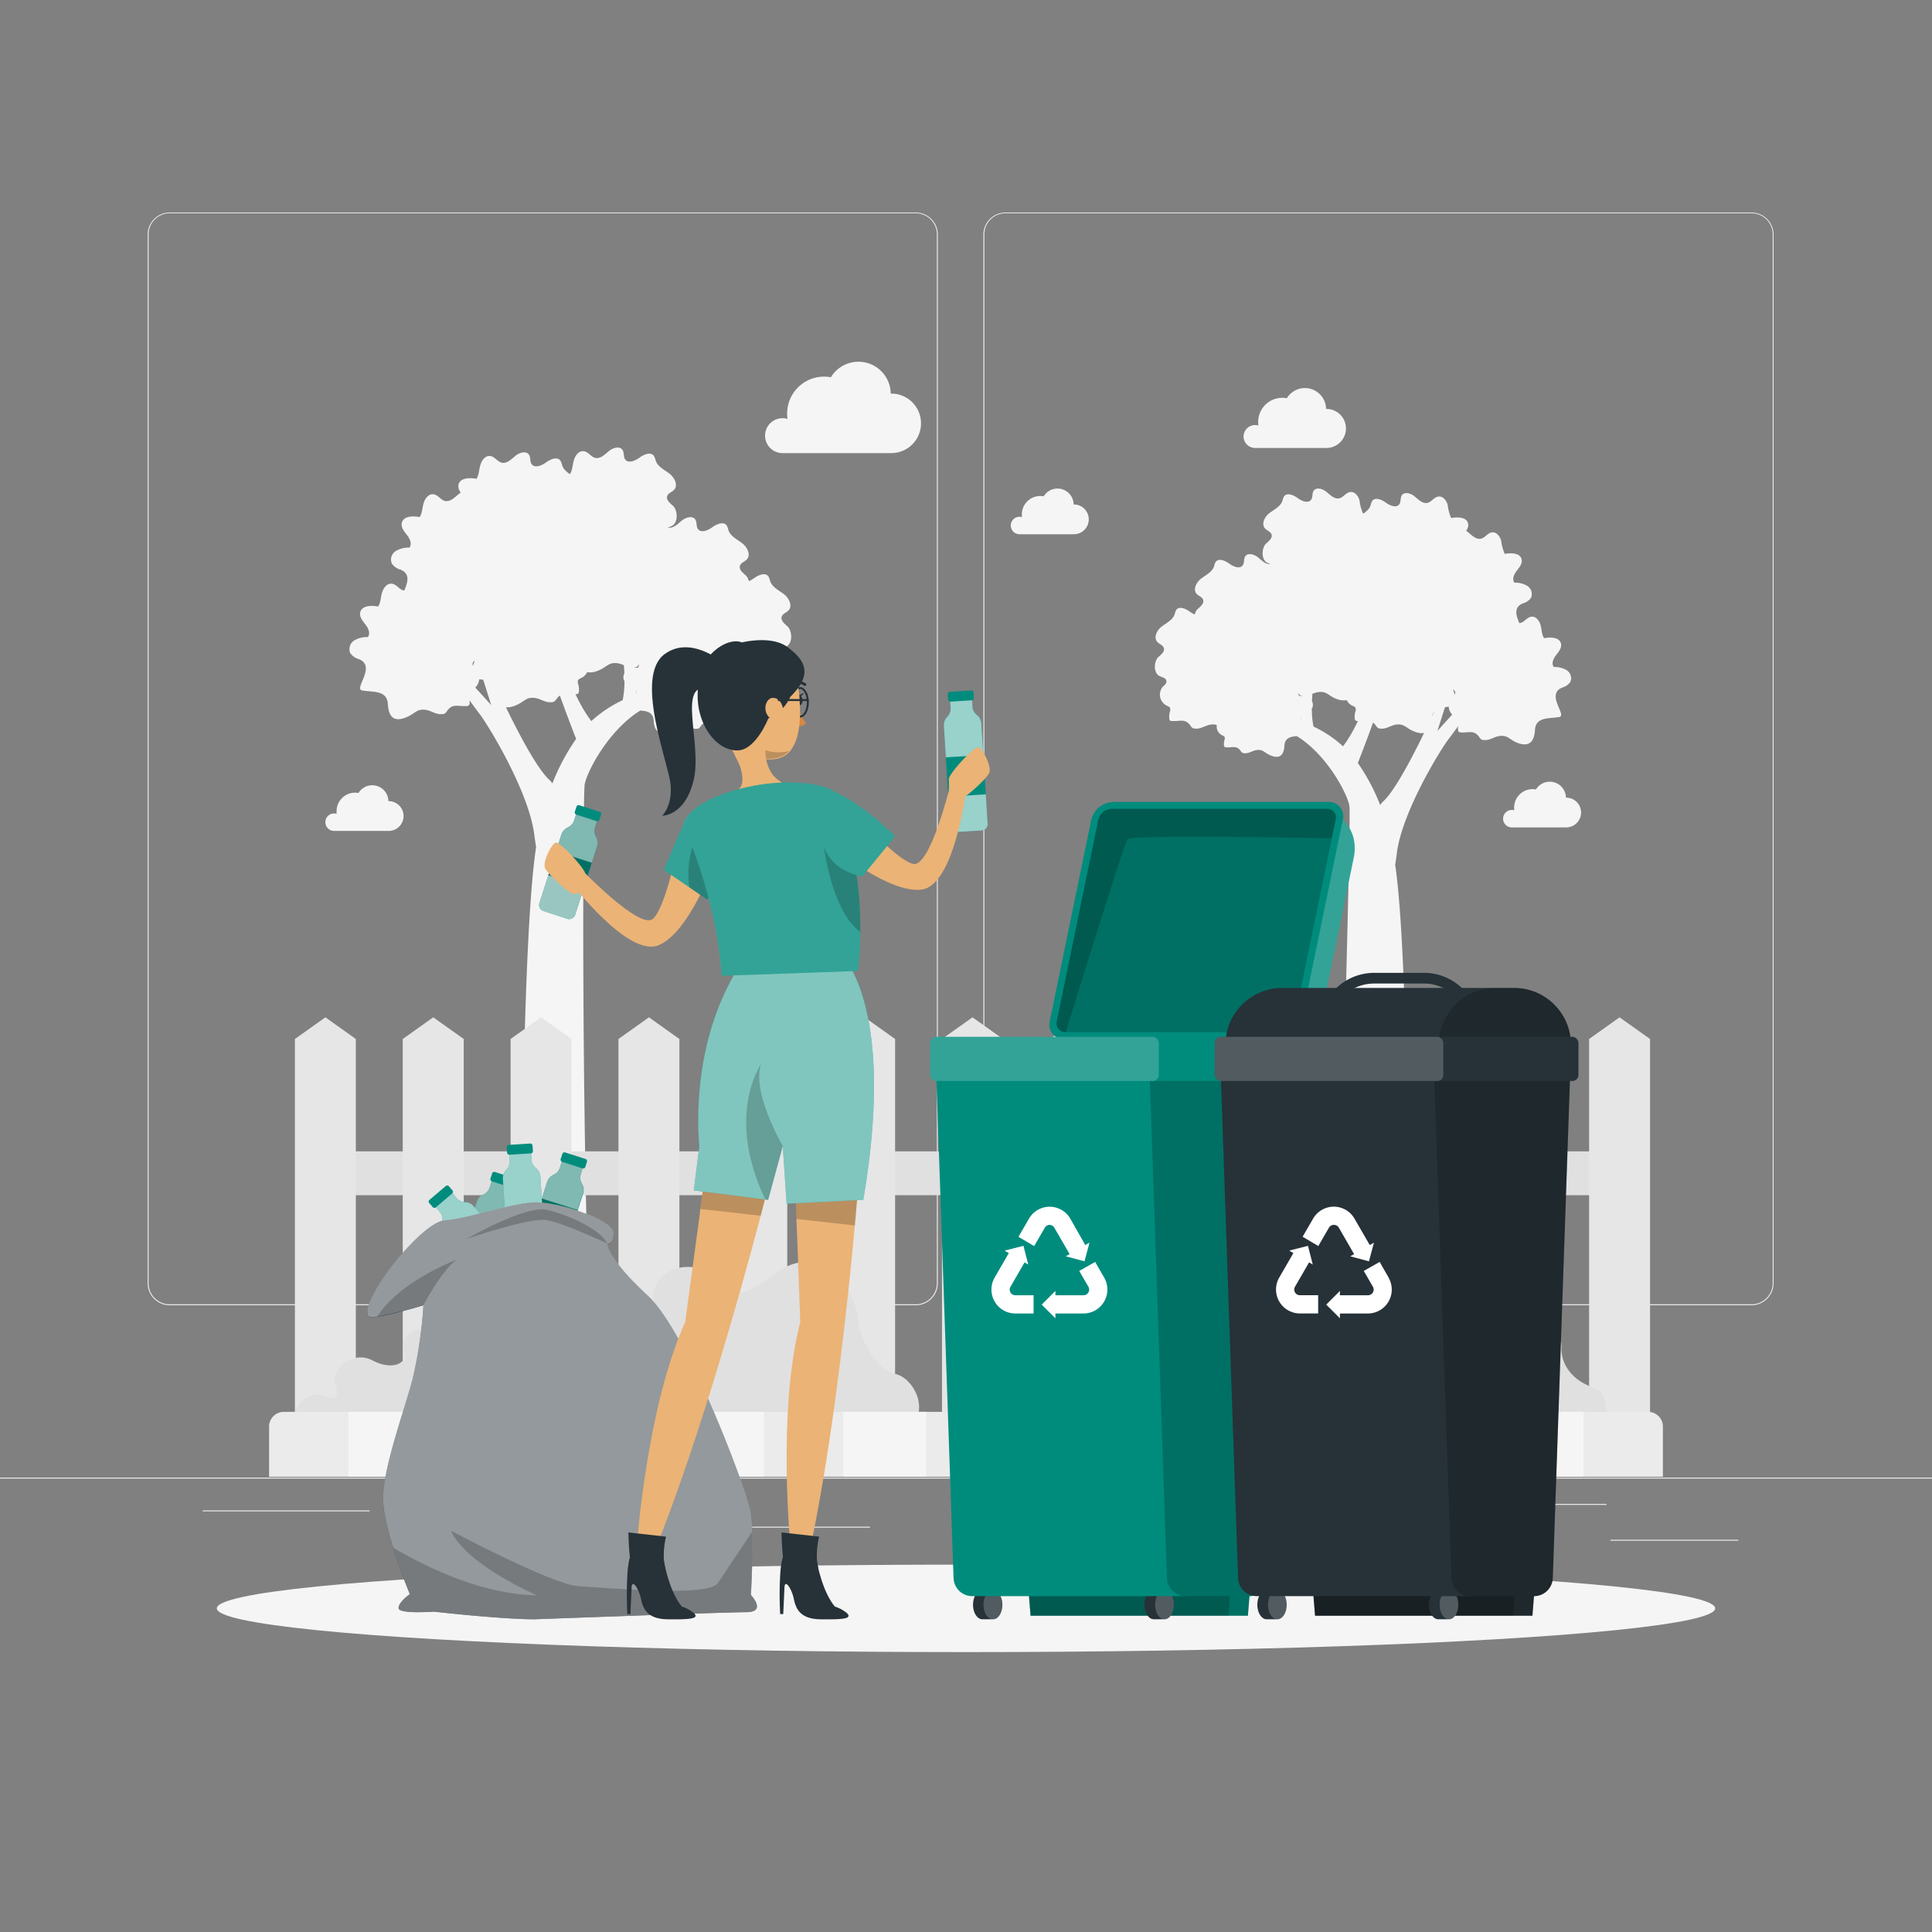 <svg xmlns="http://www.w3.org/2000/svg" viewBox="0 0 500 500"><rect x="0" y="0" width="500" height="500" fill="#808080" stroke="none"/><g id="freepik--background-complete--inject-1"><rect y="382.4" width="500" height="0.25" style="fill:#ebebeb"></rect><rect x="416.78" y="398.49" width="33.12" height="0.25" style="fill:#ebebeb"></rect><rect x="322.53" y="401.21" width="8.69" height="0.25" style="fill:#ebebeb"></rect><rect x="396.59" y="389.21" width="19.19" height="0.25" style="fill:#ebebeb"></rect><rect x="52.46" y="390.89" width="43.19" height="0.25" style="fill:#ebebeb"></rect><rect x="104.56" y="390.89" width="6.33" height="0.25" style="fill:#ebebeb"></rect><rect x="131.47" y="395.11" width="93.68" height="0.25" style="fill:#ebebeb"></rect><path d="M237,337.8H43.91a5.71,5.71,0,0,1-5.7-5.71V60.66A5.71,5.71,0,0,1,43.91,55H237a5.71,5.71,0,0,1,5.71,5.71V332.09A5.71,5.71,0,0,1,237,337.8ZM43.91,55.2a5.46,5.46,0,0,0-5.45,5.46V332.09a5.46,5.46,0,0,0,5.45,5.46H237a5.47,5.47,0,0,0,5.46-5.46V60.66A5.47,5.47,0,0,0,237,55.2Z" style="fill:#ebebeb"></path><path d="M453.31,337.8H260.21a5.72,5.72,0,0,1-5.71-5.71V60.66A5.72,5.72,0,0,1,260.21,55h193.1A5.71,5.71,0,0,1,459,60.66V332.09A5.71,5.71,0,0,1,453.31,337.8ZM260.21,55.2a5.47,5.47,0,0,0-5.46,5.46V332.09a5.47,5.47,0,0,0,5.46,5.46h193.1a5.47,5.47,0,0,0,5.46-5.46V60.66a5.47,5.47,0,0,0-5.46-5.46Z" style="fill:#ebebeb"></path><path d="M198,112.74a4.51,4.51,0,0,1,4.51-4.51,4.31,4.31,0,0,1,1.3.19,9.19,9.19,0,0,1-.1-1.39,9.56,9.56,0,0,1,9.56-9.56,9.37,9.37,0,0,1,1.76.17,8.35,8.35,0,0,1,15.49,4.22h.14a7.7,7.7,0,0,1,0,15.4H202.34A4.51,4.51,0,0,1,198,112.74Z" style="fill:#f5f5f5"></path><path d="M261.59,136a2.26,2.26,0,0,1,2.26-2.26,2,2,0,0,1,.65.1,5.36,5.36,0,0,1-.05-.7,4.78,4.78,0,0,1,4.78-4.78,4.31,4.31,0,0,1,.88.09,4.17,4.17,0,0,1,7.74,2.11h.07a3.85,3.85,0,0,1,0,7.7H263.79A2.26,2.26,0,0,1,261.59,136Z" style="fill:#f5f5f5"></path><path d="M389,211.87a2.27,2.27,0,0,1,2.9-2.17,5.09,5.09,0,0,1-.05-.69,4.78,4.78,0,0,1,4.78-4.78,5.05,5.05,0,0,1,.88.08,4.18,4.18,0,0,1,7.75,2.12h.07a3.85,3.85,0,0,1,0,7.7H391.22A2.25,2.25,0,0,1,389,211.87Z" style="fill:#f5f5f5"></path><path d="M84.21,212.78a2.24,2.24,0,0,1,2.9-2.16,5.36,5.36,0,0,1,0-.7,4.78,4.78,0,0,1,4.78-4.78,4.24,4.24,0,0,1,.88.09,4.18,4.18,0,0,1,7.75,2.11h.07a3.85,3.85,0,0,1,0,7.7H86.4A2.25,2.25,0,0,1,84.21,212.78Z" style="fill:#f5f5f5"></path><path d="M321.83,113a3,3,0,0,1,3-3,3,3,0,0,1,.85.13,5.49,5.49,0,0,1-.07-.91,6.25,6.25,0,0,1,7.42-6.16,5.48,5.48,0,0,1,10.16,2.77h.09a5.05,5.05,0,1,1,0,10.1H324.7A3,3,0,0,1,321.83,113Z" style="fill:#f5f5f5"></path><path d="M100.65,184a8.92,8.92,0,0,1-.27-1.76c-.21-3.64-3.69-3.06-6.64-3.55-2.31-.39,3.8-6.22-.86-8.11A4,4,0,0,1,90.64,169a2.65,2.65,0,0,1,1-3.23,6.34,6.34,0,0,1,3.54-.89c.76-.92.14-2.31-.6-3.25s-1.63-2-1.35-3.18c.42-1.75,2.87-1.82,4.64-1.48.66-1.06.65-2.38,1-3.59s1.28-2.47,2.52-2.32,1.88,1.46,3,1.73c1.33.31,2.48-.86,3.52-1.74s2.86-1.43,3.58-.27c.43.69.17,1.66.62,2.34.77,1.19,2.6.45,3.74-.39s3-1.6,3.76-.43a4.85,4.85,0,0,1,.44,1.21c.54,1.56,2.22,2.33,3.53,3.33s2.34,3,1.23,4.2c-.54.6-1.5.84-1.78,1.61-.33.95.64,1.81,1.42,2.47,1.28,1.09,1.51,4.36-.19,5.26-.71.38-1.76.49-1.93,1.28s.56,1.25,1,1.79a3.39,3.39,0,0,1-1,5c-.41.19-.91.35-1.07.78a1.64,1.64,0,0,0,.1.95,5.08,5.08,0,0,1,.17,1.82.82.82,0,0,1-.23.57.84.84,0,0,1-.54.16c-2.45.11-3.64-.76-5.14,1.37a1.68,1.68,0,0,1-.51.55,1.55,1.55,0,0,1-.68.17c-1.68.14-2.79-.92-4.33-1.12-2.14-.27-2.59.84-4.48,1.72C102.64,186.83,101.2,186,100.65,184Z" style="fill:#f5f5f5"></path><path d="M128.93,180.89a8.73,8.73,0,0,1-.26-1.75c-.22-3.64-3.69-3.07-6.65-3.56-2.31-.39,3.81-6.22-.85-8.1a4.1,4.1,0,0,1-2.24-1.57,2.64,2.64,0,0,1,1-3.23,6.24,6.24,0,0,1,3.53-.88c.76-.93.15-2.31-.59-3.26s-1.63-2-1.35-3.18c.42-1.75,2.87-1.81,4.64-1.47.66-1.06.64-2.39,1-3.6s1.28-2.47,2.52-2.32,1.87,1.46,3,1.73c1.32.32,2.47-.86,3.51-1.74s2.87-1.43,3.58-.27c.43.69.18,1.66.62,2.35.78,1.18,2.61.45,3.75-.39s3-1.61,3.75-.44a5.09,5.09,0,0,1,.45,1.22c.53,1.55,2.21,2.33,3.52,3.32s2.35,3,1.24,4.2c-.54.6-1.51.84-1.78,1.61-.34.95.64,1.81,1.41,2.47,1.29,1.09,1.52,4.37-.18,5.26-.71.38-1.76.49-1.93,1.28s.55,1.25,1,1.8a3.38,3.38,0,0,1-1,5c-.4.2-.91.36-1.06.78a1.57,1.57,0,0,0,.1.95,4.92,4.92,0,0,1,.16,1.83.85.85,0,0,1-.22.57.9.9,0,0,1-.54.15c-2.45.11-3.64-.76-5.14,1.38a1.75,1.75,0,0,1-.51.54,1.55,1.55,0,0,1-.68.17c-1.69.14-2.79-.92-4.33-1.11-2.14-.27-2.6.83-4.48,1.72C130.93,183.77,129.49,182.91,128.93,180.89Z" style="fill:#f5f5f5"></path><path d="M131.66,162.88a8.26,8.26,0,0,1-.26-1.76c-.22-3.64-3.69-3.06-6.65-3.56-2.31-.38,3.8-6.21-.85-8.1a4.07,4.07,0,0,1-2.25-1.56,2.65,2.65,0,0,1,1-3.23,6.31,6.31,0,0,1,3.53-.89c.76-.92.14-2.31-.59-3.25s-1.64-2-1.36-3.18c.42-1.76,2.87-1.82,4.65-1.48.65-1.06.64-2.39,1-3.59s1.27-2.47,2.51-2.32,1.88,1.46,3,1.73c1.33.31,2.48-.86,3.52-1.74s2.86-1.43,3.58-.27c.43.69.17,1.66.62,2.34.77,1.19,2.61.45,3.75-.39s2.95-1.6,3.75-.43a4.48,4.48,0,0,1,.44,1.21c.54,1.56,2.22,2.33,3.53,3.33s2.35,3,1.24,4.2c-.55.6-1.51.84-1.78,1.6-.34,1,.64,1.82,1.41,2.47,1.29,1.1,1.52,4.37-.18,5.27-.72.37-1.76.49-1.94,1.28s.56,1.25,1,1.79a3.38,3.38,0,0,1-1,5c-.41.19-.91.35-1.06.78a1.57,1.57,0,0,0,.1,1,5.08,5.08,0,0,1,.16,1.82.81.81,0,0,1-.22.57.86.86,0,0,1-.54.16c-2.46.1-3.64-.76-5.14,1.37a1.92,1.92,0,0,1-.51.55,1.62,1.62,0,0,1-.68.16c-1.69.14-2.79-.91-4.34-1.11-2.14-.27-2.59.83-4.48,1.72C133.66,165.76,132.22,164.9,131.66,162.88Z" style="fill:#f5f5f5"></path><path d="M150.29,171.85a9,9,0,0,1-.26-1.76c-.22-3.64-3.69-3.06-6.65-3.55-2.31-.39,3.81-6.22-.85-8.1a4.1,4.1,0,0,1-2.24-1.57,2.63,2.63,0,0,1,1-3.23,6.25,6.25,0,0,1,3.54-.88c.75-.93.14-2.32-.6-3.26s-1.63-2-1.35-3.18c.42-1.75,2.87-1.82,4.64-1.48.66-1.06.64-2.38,1-3.59s1.28-2.47,2.52-2.32,1.87,1.46,3,1.73c1.32.31,2.47-.86,3.52-1.74s2.86-1.43,3.57-.27c.43.69.18,1.66.62,2.34.78,1.19,2.61.45,3.75-.39s2.95-1.6,3.75-.43a5.09,5.09,0,0,1,.45,1.22c.53,1.55,2.21,2.33,3.52,3.32s2.35,3,1.24,4.2c-.54.6-1.51.84-1.78,1.61-.34.95.64,1.81,1.41,2.47,1.29,1.09,1.52,4.37-.18,5.26-.71.38-1.76.49-1.93,1.28s.55,1.25,1,1.8a3.38,3.38,0,0,1-1,5c-.4.19-.91.35-1.06.78a1.57,1.57,0,0,0,.1,1,4.86,4.86,0,0,1,.16,1.82.85.85,0,0,1-.22.58.9.9,0,0,1-.54.15c-2.45.11-3.64-.76-5.14,1.38a1.75,1.75,0,0,1-.51.54,1.55,1.55,0,0,1-.68.17c-1.69.14-2.79-.92-4.33-1.11-2.14-.28-2.6.83-4.48,1.71C152.29,174.73,150.85,173.87,150.29,171.85Z" style="fill:#f5f5f5"></path><path d="M169.13,167.7a8.7,8.7,0,0,1-.27-1.75c-.21-3.64-3.69-3.06-6.64-3.56-2.31-.38,3.8-6.22-.85-8.1a4.07,4.07,0,0,1-2.25-1.56,2.65,2.65,0,0,1,1-3.23,6.26,6.26,0,0,1,3.54-.89c.76-.92.14-2.31-.6-3.25s-1.63-2-1.35-3.18c.42-1.76,2.87-1.82,4.64-1.48.66-1.06.65-2.39,1-3.59s1.28-2.47,2.52-2.32,1.88,1.46,3,1.73c1.33.31,2.48-.87,3.52-1.75s2.86-1.43,3.58-.27c.43.7.17,1.67.62,2.35.77,1.19,2.6.45,3.74-.39s3-1.6,3.76-.44a5.07,5.07,0,0,1,.44,1.22c.54,1.56,2.22,2.33,3.53,3.33s2.34,3,1.23,4.19c-.54.6-1.5.85-1.77,1.61-.34,1,.63,1.82,1.41,2.47,1.28,1.1,1.52,4.37-.19,5.27-.71.37-1.76.49-1.93,1.28s.56,1.25,1,1.79a3.38,3.38,0,0,1-1,5c-.41.2-.91.36-1.06.79a1.65,1.65,0,0,0,.09.95,5.08,5.08,0,0,1,.17,1.82.82.82,0,0,1-.23.57.75.75,0,0,1-.53.15c-2.46.11-3.65-.76-5.14,1.38a1.68,1.68,0,0,1-.52.54,1.55,1.55,0,0,1-.67.17c-1.69.14-2.8-.91-4.34-1.11-2.14-.27-2.59.83-4.48,1.72C171.12,170.58,169.68,169.73,169.13,167.7Z" style="fill:#f5f5f5"></path><path d="M169.37,187.85a7.71,7.71,0,0,1-.21-1.38c-.17-2.87-2.9-2.41-5.23-2.8-1.82-.31,3-4.9-.67-6.38a3.29,3.29,0,0,1-1.77-1.23,2.1,2.1,0,0,1,.8-2.55,4.85,4.85,0,0,1,2.78-.69c.6-.73.12-1.83-.46-2.57s-1.29-1.58-1.07-2.5c.33-1.38,2.26-1.43,3.66-1.16a10.27,10.27,0,0,0,.75-2.83c.25-.95,1-1.95,2-1.83s1.48,1.15,2.38,1.36c1.05.25,1.95-.68,2.77-1.37s2.26-1.13,2.82-.21c.34.54.14,1.31.49,1.85.61.93,2.05.35,3-.31s2.32-1.26,2.95-.35a3.69,3.69,0,0,1,.35,1c.43,1.23,1.75,1.84,2.78,2.62s1.85,2.35,1,3.31c-.43.47-1.18.66-1.4,1.26-.26.76.51,1.43,1.11,1.95,1,.86,1.2,3.44-.14,4.14-.56.3-1.39.39-1.52,1s.44,1,.81,1.41a2.67,2.67,0,0,1-.81,4c-.33.15-.72.28-.84.61a1.22,1.22,0,0,0,.08.75,4.13,4.13,0,0,1,.13,1.44.67.67,0,0,1-.18.45.74.74,0,0,1-.42.12c-1.94.08-2.87-.6-4.05,1.08a1.37,1.37,0,0,1-.4.43,1.23,1.23,0,0,1-.54.13c-1.33.11-2.2-.72-3.41-.87-1.69-.22-2,.65-3.53,1.35C170.94,190.12,169.81,189.44,169.37,187.85Z" style="fill:#f5f5f5"></path><path d="M179.93,180.89a8,8,0,0,1-.27-1.75c-.22-3.64-3.69-3.07-6.65-3.56-2.3-.39,3.81-6.22-.85-8.1a4.1,4.1,0,0,1-2.24-1.57,2.64,2.64,0,0,1,1-3.23,6.25,6.25,0,0,1,3.54-.88c.76-.93.14-2.31-.6-3.26s-1.63-2-1.35-3.18c.42-1.75,2.87-1.81,4.64-1.47.66-1.06.65-2.39,1-3.6s1.28-2.47,2.52-2.32,1.87,1.46,3,1.73c1.33.32,2.47-.86,3.52-1.74s2.86-1.43,3.58-.27c.43.69.17,1.66.61,2.35.78,1.18,2.61.45,3.75-.39s2.95-1.61,3.76-.44a5.54,5.54,0,0,1,.44,1.22c.54,1.55,2.22,2.33,3.52,3.32s2.35,3,1.24,4.2c-.54.6-1.5.84-1.78,1.61-.34.95.64,1.81,1.41,2.47,1.29,1.09,1.52,4.37-.18,5.26-.71.38-1.76.49-1.93,1.28s.55,1.25,1,1.8a3.38,3.38,0,0,1-1,5c-.4.2-.91.36-1.06.78a1.64,1.64,0,0,0,.1.95,4.92,4.92,0,0,1,.16,1.83.85.85,0,0,1-.22.57.9.9,0,0,1-.54.15c-2.45.11-3.64-.76-5.14,1.38a1.75,1.75,0,0,1-.51.54,1.55,1.55,0,0,1-.68.17c-1.68.14-2.79-.92-4.33-1.11-2.14-.27-2.6.83-4.48,1.72C181.92,183.77,180.48,182.91,179.93,180.89Z" style="fill:#f5f5f5"></path><path d="M150.29,149.69a9,9,0,0,1-.26-1.76c-.22-3.63-3.69-3.06-6.65-3.55-2.31-.39,3.81-6.22-.85-8.1a4.1,4.1,0,0,1-2.24-1.57,2.64,2.64,0,0,1,1-3.23,6.25,6.25,0,0,1,3.54-.88c.75-.93.14-2.32-.6-3.26s-1.63-2-1.35-3.18c.42-1.75,2.87-1.82,4.64-1.47.66-1.06.64-2.39,1-3.6s1.28-2.47,2.52-2.32,1.87,1.46,3,1.73c1.32.31,2.47-.86,3.52-1.74s2.86-1.43,3.57-.27c.43.69.18,1.66.62,2.35.78,1.18,2.61.45,3.75-.4s2.95-1.6,3.75-.43a5.09,5.09,0,0,1,.45,1.22c.53,1.55,2.21,2.33,3.52,3.32s2.35,3,1.24,4.2c-.54.6-1.51.84-1.78,1.61-.34.95.64,1.81,1.41,2.47,1.29,1.09,1.52,4.37-.18,5.26-.71.38-1.76.49-1.93,1.28s.55,1.25,1,1.8a3.38,3.38,0,0,1-1,5c-.4.19-.91.36-1.06.78a1.57,1.57,0,0,0,.1,1,4.9,4.9,0,0,1,.16,1.83.85.85,0,0,1-.22.57.9.9,0,0,1-.54.15c-2.45.11-3.64-.76-5.14,1.38a1.75,1.75,0,0,1-.51.54,1.55,1.55,0,0,1-.68.17c-1.69.14-2.79-.92-4.33-1.11-2.14-.28-2.6.83-4.48,1.71C152.29,152.57,150.85,151.71,150.29,149.69Z" style="fill:#f5f5f5"></path><path d="M126.1,150.93a8.26,8.26,0,0,1-.26-1.76c-.22-3.64-3.69-3.06-6.65-3.55-2.31-.39,3.81-6.22-.85-8.11a4.07,4.07,0,0,1-2.25-1.56,2.65,2.65,0,0,1,1-3.23,6.31,6.31,0,0,1,3.53-.89c.76-.92.14-2.31-.59-3.25s-1.64-2-1.36-3.18c.42-1.76,2.88-1.82,4.65-1.48.65-1.06.64-2.38,1-3.59s1.27-2.47,2.51-2.32,1.88,1.46,3,1.73c1.33.31,2.48-.86,3.52-1.74s2.86-1.43,3.58-.27c.43.69.17,1.66.62,2.34.77,1.19,2.61.45,3.75-.39s2.95-1.6,3.75-.43a4.48,4.48,0,0,1,.44,1.21c.54,1.56,2.22,2.33,3.53,3.33s2.35,3,1.24,4.2c-.55.6-1.51.84-1.78,1.61-.34,1,.64,1.81,1.41,2.47,1.29,1.09,1.52,4.36-.18,5.26-.72.37-1.76.49-1.94,1.28s.56,1.25,1,1.79a3.38,3.38,0,0,1-1,5c-.41.19-.91.35-1.06.78a1.57,1.57,0,0,0,.1.95A5.08,5.08,0,0,1,147,149a.81.81,0,0,1-.22.57.86.86,0,0,1-.54.16c-2.46.11-3.64-.76-5.14,1.37a1.92,1.92,0,0,1-.51.55,1.63,1.63,0,0,1-.68.17c-1.69.13-2.79-.92-4.34-1.12-2.14-.27-2.59.84-4.48,1.72C128.1,153.81,126.66,153,126.1,150.93Z" style="fill:#f5f5f5"></path><path d="M111.41,160.83a8.23,8.23,0,0,1-.27-1.76c-.22-3.64-3.69-3.06-6.65-3.55-2.3-.39,3.81-6.22-.85-8.1a4.1,4.1,0,0,1-2.24-1.57,2.63,2.63,0,0,1,1-3.23,6.34,6.34,0,0,1,3.54-.89c.76-.92.14-2.31-.6-3.25s-1.63-2-1.35-3.18c.42-1.75,2.87-1.82,4.64-1.48.66-1.06.64-2.38,1-3.59s1.28-2.47,2.52-2.32,1.87,1.46,3,1.73c1.33.31,2.47-.86,3.52-1.74s2.86-1.43,3.58-.27c.43.69.17,1.66.61,2.34.78,1.19,2.61.45,3.75-.39s3-1.6,3.75-.43a5.09,5.09,0,0,1,.45,1.22c.54,1.55,2.22,2.32,3.52,3.32s2.35,3,1.24,4.2c-.54.6-1.5.84-1.78,1.61-.34.95.64,1.81,1.41,2.47,1.29,1.09,1.52,4.36-.18,5.26-.71.38-1.76.49-1.93,1.28s.55,1.25,1,1.79a3.39,3.39,0,0,1-1,5c-.4.19-.91.35-1.06.78a1.57,1.57,0,0,0,.1.95,4.86,4.86,0,0,1,.16,1.82.85.85,0,0,1-.22.58.9.9,0,0,1-.54.15c-2.45.11-3.64-.76-5.14,1.37a1.68,1.68,0,0,1-.51.55,1.55,1.55,0,0,1-.68.17c-1.68.14-2.79-.92-4.33-1.11-2.14-.28-2.6.83-4.48,1.71C113.4,163.71,112,162.85,111.41,160.83Z" style="fill:#f5f5f5"></path><path d="M115.86,173.34s6.15,8.69,8.27,11.44,12.71,19.93,14.15,31.28c.16,1.21.31,2.25.46,3.17-4.56,30.08-3.85,144.93-3.68,154.35h18.69C150.2,303,150.85,206,151.31,203.05c.48-3.14,6.51-15.09,15.84-20s17.38-21.15,17.38-21.15h-3s-5.51,10-13.35,15.47a30.86,30.86,0,0,1-3.53,2.09,50,50,0,0,0-3.12-17.56l-1.6,1.48c2.16,8.87,1.88,14.55,1.22,17.82a32.4,32.4,0,0,0-8.11,5.42c-8.13-10.57-12.7-34.76-12.7-34.76L138.28,153A123.71,123.71,0,0,0,141,167.83c1.53,6.26,6,18,8.1,23.4a55.07,55.07,0,0,0-6.15,11.53,4.44,4.44,0,0,0-.78-.94c-5.3-4.79-15.26-27.42-15.26-27.42-2.41-5.26,1.27-19.07,1.27-19.07h-2.78l-1.24,12.08-7-7.63-1.27,1.06,7.42,9.53,3.81,12.09-10-11Z" style="fill:#f5f5f5"></path><path d="M397,190.57a8.56,8.56,0,0,0,.25-1.65c.2-3.43,3.47-2.89,6.26-3.35,2.17-.37-3.59-5.86.8-7.63a3.81,3.81,0,0,0,2.11-1.48,2.48,2.48,0,0,0-.95-3,5.89,5.89,0,0,0-3.33-.83c-.72-.87-.13-2.18.56-3.07s1.54-1.9,1.28-3c-.4-1.66-2.71-1.72-4.38-1.39-.62-1-.6-2.25-.9-3.39s-1.21-2.33-2.37-2.18-1.77,1.37-2.85,1.62c-1.25.3-2.33-.81-3.31-1.64s-2.7-1.34-3.37-.25c-.41.65-.17,1.56-.59,2.21-.73,1.12-2.45.42-3.53-.37s-2.78-1.51-3.53-.41a4.93,4.93,0,0,0-.42,1.15c-.5,1.46-2.09,2.19-3.32,3.13s-2.21,2.81-1.17,4c.52.57,1.42.8,1.68,1.52.32.9-.6,1.71-1.33,2.32-1.21,1-1.43,4.12.17,5,.67.36,1.66.47,1.83,1.21s-.53,1.18-1,1.69a3.18,3.18,0,0,0,1,4.74c.38.18.85.33,1,.74a1.46,1.46,0,0,1-.1.89,5,5,0,0,0-.15,1.72.79.79,0,0,0,.21.54.89.89,0,0,0,.51.14c2.31.1,3.43-.71,4.84,1.3a1.67,1.67,0,0,0,.48.51,1.55,1.55,0,0,0,.64.16c1.59.13,2.63-.86,4.08-1.05,2-.25,2.45.79,4.22,1.62C395.07,193.28,396.42,192.47,397,190.57Z" style="fill:#f5f5f5"></path><path d="M370.3,187.69a7.25,7.25,0,0,0,.25-1.65c.21-3.43,3.48-2.89,6.26-3.35,2.18-.36-3.58-5.86.8-7.63a3.84,3.84,0,0,0,2.12-1.48,2.49,2.49,0,0,0-1-3,5.84,5.84,0,0,0-3.32-.83c-.72-.87-.14-2.18.55-3.07s1.54-1.9,1.28-3c-.39-1.66-2.71-1.72-4.38-1.39a12.28,12.28,0,0,1-.9-3.39c-.3-1.13-1.2-2.32-2.37-2.18s-1.77,1.37-2.84,1.62c-1.25.3-2.34-.81-3.32-1.64s-2.69-1.34-3.37-.25c-.4.65-.16,1.57-.58,2.21-.73,1.12-2.46.42-3.53-.37s-2.78-1.51-3.54-.41A4.5,4.5,0,0,0,352,159c-.51,1.46-2.09,2.19-3.33,3.13s-2.21,2.81-1.16,4c.51.57,1.42.8,1.67,1.52.32.9-.6,1.71-1.32,2.33-1.22,1-1.44,4.11.17,4.95.67.36,1.66.47,1.82,1.21s-.53,1.18-1,1.69a3.18,3.18,0,0,0,1,4.74c.39.18.86.34,1,.74a1.52,1.52,0,0,1-.09.89,4.54,4.54,0,0,0-.15,1.72.74.74,0,0,0,.2.54.82.82,0,0,0,.51.14c2.32.1,3.43-.71,4.84,1.3a1.7,1.7,0,0,0,.49.51,1.51,1.51,0,0,0,.63.16c1.59.13,2.63-.86,4.09-1.05,2-.25,2.44.79,4.22,1.62C368.42,190.4,369.78,189.6,370.3,187.69Z" style="fill:#f5f5f5"></path><path d="M367.73,170.72a7.25,7.25,0,0,0,.25-1.65c.21-3.43,3.48-2.88,6.26-3.35,2.18-.36-3.58-5.86.81-7.63a3.81,3.81,0,0,0,2.11-1.48,2.49,2.49,0,0,0-1-3,5.89,5.89,0,0,0-3.33-.83c-.72-.87-.14-2.18.56-3.07s1.54-1.9,1.27-3c-.39-1.65-2.7-1.71-4.37-1.39a12,12,0,0,1-.91-3.39c-.3-1.13-1.2-2.32-2.36-2.18s-1.77,1.37-2.85,1.63c-1.25.29-2.33-.82-3.31-1.64s-2.7-1.35-3.38-.26c-.4.65-.16,1.57-.58,2.21-.73,1.12-2.46.42-3.53-.37s-2.78-1.51-3.53-.41a4.17,4.17,0,0,0-.42,1.15c-.51,1.46-2.09,2.19-3.32,3.13s-2.21,2.81-1.17,4c.52.56,1.42.79,1.68,1.51.32.9-.6,1.71-1.33,2.33-1.21,1-1.43,4.11.17,5,.67.35,1.66.46,1.82,1.2s-.52,1.18-1,1.69a3.18,3.18,0,0,0,1,4.74c.39.19.86.34,1,.74a1.45,1.45,0,0,1-.09.89,4.77,4.77,0,0,0-.15,1.72.61.61,0,0,0,.71.68c2.32.11,3.43-.71,4.85,1.3a1.21,1.21,0,0,0,1.12.67c1.59.13,2.63-.86,4.08-1.05,2-.25,2.44.79,4.22,1.62C365.86,173.44,367.21,172.63,367.73,170.72Z" style="fill:#f5f5f5"></path><path d="M350.18,179.17a7.25,7.25,0,0,0,.25-1.65c.21-3.43,3.48-2.88,6.26-3.35,2.18-.36-3.58-5.86.8-7.63a3.87,3.87,0,0,0,2.12-1.47,2.49,2.49,0,0,0-1-3,5.84,5.84,0,0,0-3.32-.84c-.72-.87-.14-2.18.55-3.07s1.54-1.89,1.28-3c-.39-1.65-2.71-1.71-4.37-1.39a12,12,0,0,1-.91-3.38c-.3-1.14-1.2-2.33-2.37-2.19s-1.77,1.37-2.84,1.63c-1.25.29-2.34-.81-3.32-1.64s-2.69-1.35-3.37-.26c-.4.66-.16,1.57-.58,2.21-.73,1.12-2.46.43-3.53-.37s-2.78-1.5-3.54-.4a4.43,4.43,0,0,0-.41,1.14c-.51,1.47-2.09,2.2-3.33,3.13s-2.2,2.81-1.16,4c.51.56,1.42.79,1.67,1.51.32.9-.6,1.71-1.32,2.33-1.22,1-1.44,4.11.17,5,.67.35,1.66.46,1.82,1.2s-.53,1.18-1,1.69a3.18,3.18,0,0,0,1,4.74c.39.19.86.34,1,.74a1.56,1.56,0,0,1-.09.9,4.49,4.49,0,0,0-.15,1.71.74.74,0,0,0,.2.54.76.76,0,0,0,.51.14c2.32.11,3.43-.71,4.84,1.3a1.5,1.5,0,0,0,.49.51,1.37,1.37,0,0,0,.63.16c1.59.13,2.63-.86,4.09-1,2-.26,2.44.78,4.22,1.61C348.3,181.89,349.66,181.08,350.18,179.17Z" style="fill:#f5f5f5"></path><path d="M332.44,175.27a7.25,7.25,0,0,0,.25-1.65c.21-3.43,3.48-2.89,6.26-3.35,2.18-.36-3.58-5.86.8-7.63a3.84,3.84,0,0,0,2.12-1.48,2.5,2.5,0,0,0-.95-3,5.89,5.89,0,0,0-3.33-.83c-.72-.87-.14-2.18.55-3.07s1.54-1.9,1.28-3c-.39-1.66-2.7-1.72-4.37-1.39a12,12,0,0,1-.91-3.39c-.3-1.13-1.2-2.33-2.37-2.18s-1.77,1.37-2.84,1.62c-1.25.3-2.33-.81-3.32-1.64s-2.69-1.34-3.37-.25c-.4.65-.16,1.56-.58,2.21-.73,1.12-2.46.42-3.53-.37s-2.78-1.51-3.54-.41a4.5,4.5,0,0,0-.41,1.15c-.51,1.46-2.09,2.19-3.32,3.13s-2.21,2.81-1.17,3.95c.51.57,1.42.8,1.67,1.52.32.9-.6,1.71-1.32,2.33-1.22,1-1.43,4.11.17,5,.67.36,1.66.47,1.82,1.21s-.52,1.18-1,1.69a3.18,3.18,0,0,0,1,4.74c.39.18.86.34,1,.74a1.53,1.53,0,0,1-.09.89,4.54,4.54,0,0,0-.15,1.72.79.79,0,0,0,.21.54.84.84,0,0,0,.5.14c2.32.1,3.43-.71,4.84,1.3a1.7,1.7,0,0,0,.49.51,1.51,1.51,0,0,0,.64.16c1.59.13,2.63-.86,4.08-1,2-.25,2.44.79,4.22,1.62C330.56,178,331.92,177.17,332.44,175.27Z" style="fill:#f5f5f5"></path><path d="M332.21,194.25a6.22,6.22,0,0,0,.2-1.3c.16-2.7,2.74-2.28,4.93-2.64,1.71-.29-2.82-4.62.63-6a3.05,3.05,0,0,0,1.67-1.16,2,2,0,0,0-.76-2.4,4.61,4.61,0,0,0-2.62-.65c-.56-.69-.1-1.72.44-2.42s1.21-1.49,1-2.36c-.31-1.3-2.13-1.34-3.45-1.09a9.48,9.48,0,0,1-.71-2.67c-.24-.89-.95-1.83-1.87-1.72s-1.39,1.09-2.24,1.29-1.83-.64-2.61-1.3-2.12-1.06-2.65-.2c-.32.52-.13,1.24-.46,1.74-.57.88-1.93.34-2.78-.29s-2.19-1.18-2.78-.32a4,4,0,0,0-.33.9c-.4,1.16-1.65,1.73-2.62,2.47s-1.74,2.21-.91,3.11c.4.45,1.11.63,1.31,1.2s-.47,1.34-1,1.83c-1,.81-1.13,3.24.13,3.9.53.28,1.31.37,1.44,1s-.41.93-.77,1.33a2.51,2.51,0,0,0,.77,3.73c.3.15.68.27.79.59a1.22,1.22,0,0,1-.07.7,3.63,3.63,0,0,0-.13,1.35.64.64,0,0,0,.17.43.69.69,0,0,0,.4.11c1.82.08,2.7-.56,3.81,1a1.32,1.32,0,0,0,.38.4,1.24,1.24,0,0,0,.5.13c1.26.1,2.07-.68,3.22-.83,1.59-.2,1.92.62,3.32,1.28C330.73,196.38,331.8,195.75,332.21,194.25Z" style="fill:#f5f5f5"></path><path d="M322.27,187.69a7.25,7.25,0,0,0,.25-1.65c.21-3.43,3.48-2.89,6.26-3.35,2.18-.36-3.58-5.86.8-7.63a3.84,3.84,0,0,0,2.12-1.48,2.49,2.49,0,0,0-1-3,5.85,5.85,0,0,0-3.33-.83c-.71-.87-.13-2.18.56-3.07s1.54-1.9,1.28-3c-.39-1.66-2.71-1.72-4.38-1.39a12.28,12.28,0,0,1-.9-3.39c-.3-1.13-1.2-2.32-2.37-2.18s-1.77,1.37-2.84,1.62c-1.25.3-2.34-.81-3.32-1.64s-2.69-1.34-3.37-.25c-.4.65-.16,1.57-.58,2.21-.73,1.12-2.46.42-3.53-.37s-2.78-1.51-3.54-.41A4.5,4.5,0,0,0,304,159c-.51,1.46-2.09,2.19-3.33,3.13s-2.21,2.81-1.16,4c.51.57,1.42.8,1.67,1.52.32.9-.6,1.71-1.32,2.33-1.22,1-1.44,4.11.17,4.95.67.36,1.65.47,1.82,1.21s-.53,1.18-1,1.69a3.18,3.18,0,0,0,1,4.74c.39.18.86.34,1,.74a1.52,1.52,0,0,1-.09.89,4.54,4.54,0,0,0-.15,1.72.74.74,0,0,0,.2.54.82.82,0,0,0,.51.14c2.32.1,3.43-.71,4.84,1.3a1.7,1.7,0,0,0,.49.51,1.51,1.51,0,0,0,.63.16c1.59.13,2.63-.86,4.09-1.05,2-.25,2.44.79,4.22,1.62C320.39,190.4,321.75,189.6,322.27,187.69Z" style="fill:#f5f5f5"></path><path d="M350.18,158.3a7.25,7.25,0,0,0,.25-1.65c.21-3.43,3.48-2.89,6.26-3.35,2.18-.36-3.58-5.86.8-7.63a3.84,3.84,0,0,0,2.12-1.48,2.49,2.49,0,0,0-1-3,5.84,5.84,0,0,0-3.32-.83c-.72-.87-.14-2.18.55-3.07s1.54-1.9,1.28-3c-.39-1.65-2.71-1.71-4.37-1.39a12,12,0,0,1-.91-3.39c-.3-1.13-1.2-2.32-2.37-2.18s-1.77,1.37-2.84,1.63c-1.25.29-2.34-.82-3.32-1.65s-2.69-1.34-3.37-.25c-.4.65-.16,1.57-.58,2.21-.73,1.12-2.46.42-3.53-.37s-2.78-1.51-3.54-.41a4.5,4.5,0,0,0-.41,1.15c-.51,1.46-2.09,2.19-3.33,3.13s-2.2,2.81-1.16,4c.51.56,1.42.79,1.67,1.51.32.9-.6,1.71-1.32,2.33-1.22,1-1.44,4.11.17,5,.67.36,1.66.47,1.82,1.21s-.53,1.18-1,1.69a3.18,3.18,0,0,0,1,4.74c.39.19.86.34,1,.74a1.52,1.52,0,0,1-.09.89,4.56,4.56,0,0,0-.15,1.72.74.74,0,0,0,.2.54.82.82,0,0,0,.51.14c2.32.11,3.43-.71,4.84,1.3a1.7,1.7,0,0,0,.49.51,1.51,1.51,0,0,0,.63.16c1.59.13,2.63-.86,4.09-1,2-.25,2.44.79,4.22,1.62C348.3,161,349.66,160.21,350.18,158.3Z" style="fill:#f5f5f5"></path><path d="M373,159.47a8.67,8.67,0,0,0,.25-1.66c.2-3.42,3.48-2.88,6.26-3.34,2.18-.37-3.58-5.86.8-7.64a3.82,3.82,0,0,0,2.12-1.47,2.49,2.49,0,0,0-1-3,6,6,0,0,0-3.33-.84c-.71-.87-.13-2.17.56-3.06s1.54-1.9,1.28-3c-.4-1.65-2.71-1.71-4.38-1.39a12.31,12.31,0,0,1-.9-3.38c-.3-1.14-1.2-2.33-2.37-2.19s-1.77,1.38-2.84,1.63c-1.25.3-2.34-.81-3.32-1.64s-2.69-1.35-3.37-.25c-.4.65-.16,1.56-.58,2.21-.73,1.11-2.46.42-3.53-.37s-2.78-1.51-3.54-.41a4.43,4.43,0,0,0-.41,1.14c-.51,1.47-2.09,2.2-3.33,3.14s-2.21,2.8-1.16,4c.51.57,1.42.79,1.67,1.52.32.9-.6,1.7-1.33,2.32-1.21,1-1.43,4.12.18,5,.67.35,1.65.46,1.82,1.2s-.53,1.18-1,1.7a3.18,3.18,0,0,0,1,4.74c.39.18.86.33,1,.73a1.56,1.56,0,0,1-.09.9,4.75,4.75,0,0,0-.16,1.72.77.77,0,0,0,.21.53.83.83,0,0,0,.51.15c2.31.1,3.43-.72,4.84,1.3a1.8,1.8,0,0,0,.48.51,1.59,1.59,0,0,0,.64.16c1.59.13,2.63-.87,4.09-1.05,2-.26,2.44.78,4.22,1.62C371.09,162.18,372.45,161.37,373,159.47Z" style="fill:#f5f5f5"></path><path d="M386.81,168.79a7.25,7.25,0,0,0,.25-1.65c.21-3.43,3.48-2.88,6.26-3.35,2.18-.36-3.58-5.86.8-7.63a3.87,3.87,0,0,0,2.12-1.47,2.51,2.51,0,0,0-.95-3.05,5.89,5.89,0,0,0-3.33-.83c-.72-.87-.14-2.18.55-3.07s1.55-1.89,1.28-3c-.39-1.65-2.7-1.71-4.37-1.39a12,12,0,0,1-.91-3.39c-.3-1.13-1.2-2.32-2.37-2.18s-1.76,1.37-2.84,1.63c-1.25.29-2.33-.81-3.32-1.64s-2.69-1.35-3.37-.26c-.4.66-.16,1.57-.58,2.21-.73,1.12-2.46.43-3.53-.37s-2.78-1.5-3.54-.41a4.5,4.5,0,0,0-.41,1.15c-.51,1.46-2.09,2.19-3.32,3.13s-2.21,2.81-1.17,4c.51.56,1.42.79,1.68,1.51.31.9-.61,1.71-1.33,2.33-1.22,1-1.43,4.11.17,5,.67.35,1.66.46,1.82,1.2s-.52,1.18-1,1.69a3.18,3.18,0,0,0,1,4.74c.39.19.86.34,1,.74a1.56,1.56,0,0,1-.09.9,4.49,4.49,0,0,0-.15,1.71.79.79,0,0,0,.21.54.72.72,0,0,0,.5.14c2.32.11,3.43-.71,4.85,1.3a1.56,1.56,0,0,0,.48.51,1.51,1.51,0,0,0,.64.16c1.59.13,2.63-.86,4.08-1,2-.26,2.44.78,4.22,1.61C384.93,171.51,386.29,170.7,386.81,168.79Z" style="fill:#f5f5f5"></path><path d="M382.62,180.58s-5.79,8.19-7.79,10.78-12,18.76-13.33,29.46c-.15,1.14-.29,2.12-.43,3,4.29,28.34,3.62,142.79,3.47,151.67H345.33c2.1-87.68,4.33-164.11,3.9-166.9-.45-3-6.14-14.22-14.92-18.84s-16.37-19.93-16.37-19.93h2.8s5.19,9.38,12.57,14.57a27.34,27.34,0,0,0,3.32,2,47.25,47.25,0,0,1,2.94-16.54l1.51,1.4c-2,8.35-1.77,13.71-1.15,16.78a30.41,30.41,0,0,1,7.64,5.11c7.66-10,12-32.74,12-32.74l2,1.07a115.74,115.74,0,0,1-2.54,14c-1.43,5.9-5.66,17-7.62,22a52.05,52.05,0,0,1,5.78,10.87,4.33,4.33,0,0,1,.74-.89c5-4.51,14.38-25.83,14.38-25.83,2.27-5-1.2-18-1.2-18h2.62L374.83,175l6.59-7.18,1.2,1-7,9L372,189.17l9.38-10.39Z" style="fill:#f5f5f5"></path><rect x="84.21" y="297.97" width="334.93" height="11.35" style="fill:#e0e0e0"></rect><polygon points="92.09 368.47 76.32 368.47 76.32 268.89 84.21 263.28 92.09 268.89 92.09 368.47" style="fill:#e6e6e6"></polygon><polygon points="120.01 368.47 104.23 368.47 104.23 268.89 112.12 263.28 120.01 268.89 120.01 368.47" style="fill:#e6e6e6"></polygon><polygon points="147.92 368.47 132.14 368.47 132.14 268.89 140.03 263.28 147.92 268.89 147.92 368.47" style="fill:#e6e6e6"></polygon><polygon points="175.83 368.47 160.06 368.47 160.06 268.89 167.94 263.28 175.83 268.89 175.83 368.47" style="fill:#e6e6e6"></polygon><polygon points="203.74 368.47 187.97 368.47 187.97 268.89 195.85 263.28 203.74 268.89 203.74 368.47" style="fill:#e6e6e6"></polygon><polygon points="231.65 368.47 215.88 368.47 215.88 268.89 223.76 263.28 231.65 268.89 231.65 368.47" style="fill:#e6e6e6"></polygon><polygon points="259.56 368.47 243.79 368.47 243.79 268.89 251.68 263.28 259.56 268.89 259.56 368.47" style="fill:#e6e6e6"></polygon><polygon points="287.47 368.47 271.7 368.47 271.7 268.89 279.59 263.28 287.47 268.89 287.47 368.47" style="fill:#e6e6e6"></polygon><polygon points="315.38 368.47 299.61 368.47 299.61 268.89 307.5 263.28 315.38 268.89 315.38 368.47" style="fill:#e6e6e6"></polygon><polygon points="343.3 368.47 327.52 368.47 327.52 268.89 335.41 263.28 343.3 268.89 343.3 368.47" style="fill:#e6e6e6"></polygon><polygon points="371.21 368.47 355.43 368.47 355.43 268.89 363.32 263.28 371.21 268.89 371.21 368.47" style="fill:#e6e6e6"></polygon><polygon points="399.12 368.47 383.35 368.47 383.35 268.89 391.23 263.28 399.12 268.89 399.12 368.47" style="fill:#e6e6e6"></polygon><polygon points="427.03 368.47 411.26 368.47 411.26 268.89 419.14 263.28 427.03 268.89 427.03 368.47" style="fill:#e6e6e6"></polygon><path d="M415,369.56s2.62-8.75-2.67-10.49-8.41-5.84-8.23-10.46-5.39-9.13-9.56-4.79-3.61-3.34-9.17-5.2-10.27,2.66-8.75,6.79-4,6.71-10.53,3.2-13.8,2.88-12.41,7.88.25,5.56-3.9,3.89-11.6,3.06-9,9.18S415,369.56,415,369.56Z" style="fill:#e0e0e0"></path><path d="M134.38,368.3s2-6.79-2.07-8.14-6.53-4.53-6.4-8.12-4.18-7.09-7.41-3.72-2.81-2.59-7.12-4-8,2.07-6.8,5.28-3.07,5.21-8.17,2.48-10.71,2.23-9.63,6.12.19,4.32-3,3-9,2.37-7,7.12S134.38,368.3,134.38,368.3Z" style="fill:#e0e0e0"></path><path d="M235.83,369.11c4.67-4.68.46-12.62-4.21-13.55s-9.37-9.16-9.59-14.39-8.63-21.34-21.71-11.39-9.11,1.46-18.58-1.33-15.43,5.24-11.28,11.27c0,0-9.5-2.39-13.42,6.49s0,14.39,0,14.39-17.88-.53-16.27,10.53S235.83,369.11,235.83,369.11Z" style="fill:#e0e0e0"></path><path d="M69.64,369.39v12.8H430.36v-12.8a3.82,3.82,0,0,0-3.78-4H73.42A3.82,3.82,0,0,0,69.64,369.39Z" style="fill:#ebebeb"></path><rect x="387.37" y="365.37" width="22.43" height="16.82" style="fill:#f5f5f5"></rect><rect x="345.32" y="365.37" width="21.49" height="16.82" style="fill:#f5f5f5"></rect><rect x="302.33" y="365.37" width="22.43" height="16.82" style="fill:#f5f5f5"></rect><rect x="260.28" y="365.37" width="21.49" height="16.82" style="fill:#f5f5f5"></rect><rect x="218.23" y="365.37" width="21.49" height="16.82" style="fill:#f5f5f5"></rect><rect x="175.24" y="365.37" width="22.43" height="16.82" style="fill:#f5f5f5"></rect><rect x="133.19" y="365.37" width="21.49" height="16.82" style="fill:#f5f5f5"></rect><rect x="90.2" y="365.37" width="22.43" height="16.82" style="fill:#f5f5f5"></rect></g><g id="freepik--Shadow--inject-1"><ellipse id="freepik--path--inject-1" cx="250" cy="416.24" rx="193.89" ry="11.32" style="fill:#f5f5f5"></ellipse></g><g id="freepik--trash-can-1--inject-1"><polygon points="322.96 418.15 266.71 418.15 265.92 408.32 323.75 408.32 322.96 418.15" style="fill:#008C7D"></polygon><polygon points="322.96 418.15 266.71 418.15 265.92 408.32 323.75 408.32 322.96 418.15" style="opacity:0.2;isolation:isolate"></polygon><polygon points="317.95 418.15 266.71 418.15 265.92 408.32 318.6 408.32 317.95 418.15" style="opacity:0.2;isolation:isolate"></polygon><path d="M301.37,411.55h-2.76c-1.34,0-2.43,1.68-2.43,3.76s1.09,3.76,2.43,3.76h2.76c1.34,0,2.43-1.68,2.43-3.76S302.71,411.55,301.37,411.55Z" style="fill:#263238"></path><path d="M303.8,415.31c0,2.08-1.09,3.76-2.43,3.76s-2.43-1.68-2.43-3.76,1.09-3.76,2.43-3.76S303.8,413.23,303.8,415.31Z" style="fill:#fff;opacity:0.2;isolation:isolate"></path><path d="M257,411.55h-2.76c-1.34,0-2.43,1.68-2.43,3.76s1.09,3.76,2.43,3.76H257c1.34,0,2.42-1.68,2.42-3.76S258.29,411.55,257,411.55Z" style="fill:#263238"></path><path d="M259.37,415.31c0,2.08-1.08,3.76-2.42,3.76s-2.43-1.68-2.43-3.76,1.09-3.76,2.43-3.76S259.37,413.23,259.37,415.31Z" style="fill:#fff;opacity:0.2;isolation:isolate"></path><path d="M327.86,267.15H284a3.69,3.69,0,0,1-3.82-4.57l10-48.73a6,6,0,0,1,5.69-4.57h43.86c7.3,0,12.05,5.68,10.61,12.69l-6.68,32.49C342.25,261.47,335.16,267.15,327.86,267.15Z" style="fill:#008C7D"></path><path d="M327.86,267.15H284a3.69,3.69,0,0,1-3.82-4.57l10-48.73a6,6,0,0,1,5.69-4.57h43.86c7.3,0,12.05,5.68,10.61,12.69l-6.68,32.49C342.25,261.47,335.16,267.15,327.86,267.15Z" style="fill:#fff;opacity:0.2;isolation:isolate"></path><path d="M331.08,268.88H275.49a3.68,3.68,0,0,1-3.82-4.56l10.75-52.21a6,6,0,0,1,5.69-4.56H343.7a3.68,3.68,0,0,1,3.82,4.56l-10.74,52.21A6,6,0,0,1,331.08,268.88Z" style="fill:#008C7D"></path><path d="M345.67,212.11l-1,4.85-9.75,47.36a3.68,3.68,0,0,1-3.48,2.8H275.86a2.27,2.27,0,0,1-2.35-2.8l10.75-52.21a3.68,3.68,0,0,1,3.49-2.79h55.59A2.24,2.24,0,0,1,345.67,212.11Z" style="opacity:0.2;isolation:isolate"></path><path d="M345.67,212.11l-1,4.85c-18-.35-52-.85-52.84.22-1.09,1.45-16,49.94-16,49.94a2.27,2.27,0,0,1-2.35-2.8l10.75-52.21a3.68,3.68,0,0,1,3.49-2.79h55.59A2.24,2.24,0,0,1,345.67,212.11Z" style="opacity:0.2;isolation:isolate"></path><path d="M332.93,272l-4.7,136.39a4.85,4.85,0,0,1-4.86,4.69H251.63a4.84,4.84,0,0,1-4.85-4.69L242.09,272Z" style="fill:#008C7D"></path><path d="M332.93,272l-4.7,136.39a4.85,4.85,0,0,1-4.86,4.69H306.85a4.85,4.85,0,0,1-4.85-4.69L297.31,272Z" style="opacity:0.2;isolation:isolate"></path><path d="M261.52,333l3.64-6.3.95.57-1.24-4.85L260,323.66l1.08.64-3.67,6.35a6.19,6.19,0,0,0,5.36,9.28h4.72l0-4.72h-4.76A1.46,1.46,0,0,1,261.52,333Z" style="fill:#fff"></path><path d="M271.6,317a1.46,1.46,0,0,1,1.27.74l3.95,6.83-1,.56,4.84,1.3,1.3-4.84-1.09.63L277,315.4a6.18,6.18,0,0,0-10.71,0l-2.71,4.69,4.06,2.4,2.74-4.73A1.45,1.45,0,0,1,271.6,317Z" style="fill:#fff"></path><path d="M285.76,330.65l-2.34-4.06-4.11,2.32,2.37,4.1a1.47,1.47,0,0,1-1.28,2.2h-7.26v-1.12l-3.54,3.54,3.54,3.54v-1.24h7.26a6.19,6.19,0,0,0,5.36-9.28Z" style="fill:#fff"></path><rect x="240.73" y="268.33" width="94.14" height="11.43" rx="1.56" style="fill:#008C7D"></rect><rect x="240.73" y="268.33" width="59.16" height="11.43" rx="1.56" style="fill:#fff;opacity:0.2;isolation:isolate"></rect></g><g id="freepik--trash-can-2--inject-1"><path d="M381.82,260H342.37l1.95-2.59a14.24,14.24,0,0,1,11.31-5.64h12.93a14.22,14.22,0,0,1,11.3,5.64Zm-33.55-2.76h27.65a11.47,11.47,0,0,0-7.36-2.7H355.63A11.45,11.45,0,0,0,348.27,257.2Z" style="fill:#263238"></path><path d="M406.56,270.37v3.44H317.14v-3.44a14.7,14.7,0,0,1,14.71-14.69h60A14.7,14.7,0,0,1,406.56,270.37Z" style="fill:#263238"></path><path d="M406.56,270.37v3.44H372.37v-3.44a14.7,14.7,0,0,1,14.7-14.69h4.79A14.7,14.7,0,0,1,406.56,270.37Z" style="opacity:0.2;isolation:isolate"></path><polygon points="396.59 418.15 340.34 418.15 339.55 408.32 397.38 408.32 396.59 418.15" style="fill:#263238"></polygon><polygon points="396.59 418.15 340.34 418.15 339.55 408.32 397.38 408.32 396.59 418.15" style="opacity:0.2;isolation:isolate"></polygon><polygon points="391.58 418.15 340.34 418.15 339.55 408.32 392.23 408.32 391.58 418.15" style="opacity:0.2;isolation:isolate"></polygon><path d="M375,411.55h-2.76c-1.34,0-2.43,1.68-2.43,3.76s1.09,3.76,2.43,3.76H375c1.34,0,2.42-1.68,2.42-3.76S376.34,411.55,375,411.55Z" style="fill:#263238"></path><path d="M377.42,415.31c0,2.08-1.08,3.76-2.42,3.76s-2.43-1.68-2.43-3.76,1.09-3.76,2.43-3.76S377.42,413.23,377.42,415.31Z" style="fill:#fff;opacity:0.2;isolation:isolate"></path><path d="M330.58,411.55h-2.76c-1.34,0-2.43,1.68-2.43,3.76s1.09,3.76,2.43,3.76h2.76c1.34,0,2.42-1.68,2.42-3.76S331.92,411.55,330.58,411.55Z" style="fill:#263238"></path><path d="M333,415.31c0,2.08-1.08,3.76-2.42,3.76s-2.43-1.68-2.43-3.76,1.09-3.76,2.43-3.76S333,413.23,333,415.31Z" style="fill:#fff;opacity:0.2;isolation:isolate"></path><path d="M406.56,272l-4.7,136.39a4.85,4.85,0,0,1-4.86,4.69H325.26a4.84,4.84,0,0,1-4.85-4.69L315.72,272Z" style="fill:#263238"></path><path d="M406.56,272l-4.7,136.39a4.85,4.85,0,0,1-4.86,4.69H380.48a4.85,4.85,0,0,1-4.85-4.69L370.94,272Z" style="opacity:0.2;isolation:isolate"></path><path d="M335.15,333l3.64-6.3.95.57-1.24-4.85-4.85,1.23,1.08.64-3.67,6.35a6.19,6.19,0,0,0,5.36,9.28h4.72l0-4.72h-4.76A1.46,1.46,0,0,1,335.15,333Z" style="fill:#fff"></path><path d="M345.23,317a1.46,1.46,0,0,1,1.27.74l3.94,6.83-1,.56,4.84,1.3,1.3-4.84-1.09.63-3.95-6.84a6.18,6.18,0,0,0-10.71,0l-2.71,4.69,4.06,2.4,2.74-4.73A1.45,1.45,0,0,1,345.23,317Z" style="fill:#fff"></path><path d="M359.39,330.65l-2.34-4.06-4.11,2.32,2.37,4.1a1.47,1.47,0,0,1-1.28,2.2h-7.26v-1.12l-3.54,3.54,3.54,3.54v-1.24H354a6.19,6.19,0,0,0,5.36-9.28Z" style="fill:#fff"></path><rect x="314.36" y="268.33" width="94.14" height="11.43" rx="1.56" style="fill:#263238"></rect><rect x="314.36" y="268.33" width="59.16" height="11.43" rx="1.56" style="fill:#fff;opacity:0.2;isolation:isolate"></rect></g><g id="freepik--trash-bag--inject-1"><path d="M150.31,303.9l1-3.09-5.4-1.73-1,3.08a3.09,3.09,0,0,1-1.66,1.88h0a3.09,3.09,0,0,0-1.67,1.87l-5.69,17.73A1.64,1.64,0,0,0,137,325.7l6.14,2a1.64,1.64,0,0,0,2.07-1.06l5.69-17.73a3.14,3.14,0,0,0-.27-2.49h0A3.1,3.1,0,0,1,150.31,303.9Z" style="fill:#008C7D"></path><path d="M150.31,303.9l1-3.09-5.4-1.73-1,3.08a3.09,3.09,0,0,1-1.66,1.88h0a3.09,3.09,0,0,0-1.67,1.87l-5.69,17.73A1.64,1.64,0,0,0,137,325.7l6.14,2a1.64,1.64,0,0,0,2.07-1.06l5.69-17.73a3.14,3.14,0,0,0-.27-2.49h0A3.1,3.1,0,0,1,150.31,303.9Z" style="opacity:0.2;isolation:isolate"></path><path d="M149.48,313.14l1.37-4.26a3.14,3.14,0,0,0-.27-2.49,3.1,3.1,0,0,1-.27-2.49l1-3.09-5.4-1.73-1,3.08a3.09,3.09,0,0,1-1.66,1.88,3.09,3.09,0,0,0-1.67,1.87l-1.37,4.26Z" style="fill:#fff;opacity:0.5;isolation:isolate"></path><path d="M138.22,316.37l-2.33,7.27A1.64,1.64,0,0,0,137,325.7l6.14,2a1.64,1.64,0,0,0,2.07-1.06l2.33-7.27Z" style="fill:#fff;opacity:0.6;isolation:isolate"></path><rect x="145.14" y="299.04" width="6.69" height="2.55" rx="0.53" transform="translate(98.82 -31) rotate(17.78)" style="fill:#008C7D"></rect><path d="M132.13,309l1-3.09-5.4-1.73-1,3.08a3.07,3.07,0,0,1-1.66,1.87h0A3.08,3.08,0,0,0,123.4,311l-5.69,17.73a1.64,1.64,0,0,0,1.06,2.06l6.14,2a1.64,1.64,0,0,0,2.07-1.06L132.67,314a3.14,3.14,0,0,0-.27-2.49h0A3.1,3.1,0,0,1,132.13,309Z" style="fill:#008C7D"></path><path d="M132.13,309l1-3.09-5.4-1.73-1,3.08a3.07,3.07,0,0,1-1.66,1.87h0A3.08,3.08,0,0,0,123.4,311l-5.69,17.73a1.64,1.64,0,0,0,1.06,2.06l6.14,2a1.64,1.64,0,0,0,2.07-1.06L132.67,314a3.14,3.14,0,0,0-.27-2.49h0A3.1,3.1,0,0,1,132.13,309Z" style="opacity:0.2;isolation:isolate"></path><path d="M131.3,318.21l1.36-4.26a3.1,3.1,0,0,0-.26-2.49,3.1,3.1,0,0,1-.27-2.49l1-3.09-5.4-1.73-1,3.08a3.07,3.07,0,0,1-1.66,1.87A3.09,3.09,0,0,0,123.4,311L122,315.24Z" style="fill:#fff;opacity:0.5;isolation:isolate"></path><path d="M120,321.44l-2.33,7.27a1.63,1.63,0,0,0,1.06,2.06l6.14,2a1.64,1.64,0,0,0,2.07-1.06l2.33-7.27Z" style="fill:#fff;opacity:0.6;isolation:isolate"></path><rect x="126.96" y="304.1" width="6.69" height="2.55" rx="0.53" transform="translate(99.5 -25.21) rotate(17.78)" style="fill:#008C7D"></rect><path d="M137.55,300.06l-.21-3.23-5.66.35.21,3.24a3.08,3.08,0,0,1-.87,2.34h0a3.07,3.07,0,0,0-.87,2.35l1.62,25.94a1.65,1.65,0,0,0,1.74,1.54l6.44-.41a1.63,1.63,0,0,0,1.53-1.74l-1.62-25.93a3.15,3.15,0,0,0-1.16-2.23h0A3.06,3.06,0,0,1,137.55,300.06Z" style="fill:#008C7D"></path><path d="M140.37,312.65l-.51-8.14a3.15,3.15,0,0,0-1.16-2.23,3.06,3.06,0,0,1-1.15-2.22l-.21-3.23-5.66.35.21,3.24a3.08,3.08,0,0,1-.87,2.34,3.07,3.07,0,0,0-.87,2.35l.51,8.15Z" style="fill:#fff;opacity:0.6;isolation:isolate"></path><path d="M131.29,323.43l.48,7.62a1.65,1.65,0,0,0,1.74,1.54l6.44-.41a1.63,1.63,0,0,0,1.53-1.74l-.48-7.62Z" style="fill:#fff;opacity:0.6;isolation:isolate"></path><rect x="131.19" y="296.11" width="6.69" height="2.55" rx="0.53" transform="translate(-18.31 8.99) rotate(-3.58)" style="fill:#008C7D"></rect><path d="M118.11,310l-2.1-2.47-4.32,3.67,2.1,2.47a3.13,3.13,0,0,1,.71,2.4h0a3.06,3.06,0,0,0,.71,2.41L132,338.32a1.64,1.64,0,0,0,2.31.19l4.91-4.18a1.63,1.63,0,0,0,.19-2.31l-16.82-19.81a3.06,3.06,0,0,0-2.25-1.09h0A3.07,3.07,0,0,1,118.11,310Z" style="fill:#008C7D"></path><path d="M127.9,318.43l-5.28-6.22a3.06,3.06,0,0,0-2.25-1.09,3.07,3.07,0,0,1-2.26-1.09l-2.1-2.47-4.32,3.67,2.1,2.47a3.13,3.13,0,0,1,.71,2.4,3.09,3.09,0,0,0,.7,2.41l5.29,6.22Z" style="fill:#fff;opacity:0.6;isolation:isolate"></path><path d="M127.08,332.5l5,5.82a1.64,1.64,0,0,0,2.31.19l4.91-4.18a1.63,1.63,0,0,0,.19-2.31l-4.94-5.82Z" style="fill:#fff;opacity:0.6;isolation:isolate"></path><rect x="110.75" y="308.41" width="6.69" height="2.55" rx="0.53" transform="translate(-173.32 147.46) rotate(-40.33)" style="fill:#008C7D"></rect><path d="M138.36,419.07s49.32-1.84,54.76-1.84,1.22-4.45,1.22-4.45.89-15.22,0-21-16.29-46.87-26.79-56.57-10.39-13.35-10.39-13.35,1.66.36,1.66-2.75c0-2.79-11.24-7.31-19.35-7.92-5.44-.4-18.11,4.22-24.3,4.61s-22.25,21-19.9,24.83c.79,1.31,14.32-2.83,14.32-2.83a116.26,116.26,0,0,1-2.79,19c-2.19,8.38-7.65,22.92-7.65,31.12s6.92,24.64,6.92,24.64-2.92,2-2.92,3.61,9.11.92,9.11.92S129.62,419.07,138.36,419.07Z" style="fill:#263238"></path><path d="M193.11,417.23c-5.43,0-54.75,1.84-54.75,1.84-8.73,0-26.1-2-26.1-2s-9.1.73-9.1-.92,2.91-3.61,2.91-3.61-2.38-5.64-4.34-12c-1.39-4.47-2.58-9.29-2.58-12.68,0-8.2,5.46-22.76,7.64-31.12a115.8,115.8,0,0,0,2.8-19h0a106.08,106.08,0,0,1-12,3c-1.24.16-2.13.15-2.31-.15-2.35-3.87,13.71-24.44,19.9-24.83s18.86-5,24.31-4.6c8.09.59,19.33,5.11,19.33,7.91,0,3.11-1.65,2.75-1.65,2.75s-.11,3.65,10.39,13.35,25.9,50.74,26.79,56.57a44.94,44.94,0,0,1,.35,4.73c.2,6.85-.35,16.31-.35,16.31S198.55,417.23,193.11,417.23Z" style="fill:#fff;opacity:0.5;isolation:isolate"></path><path d="M118.41,325.92c-3.78,2.24-8.82,11.84-8.82,11.84h0a106.08,106.08,0,0,1-12,3C102.84,332.57,114.63,327.41,118.41,325.92Z" style="opacity:0.2;isolation:isolate"></path><path d="M119.58,325.48c-.1,0-.51.17-1.17.44A3,3,0,0,1,119.58,325.48Z" style="opacity:0.2;isolation:isolate"></path><path d="M157.16,321.82s-11.27-5.33-15.71-6.06-20.7,4.86-20.7,4.86,15.19-8.74,20.7-7.53S155.58,318.26,157.16,321.82Z" style="opacity:0.2;isolation:isolate"></path><path d="M193.11,417.23c-5.43,0-54.75,1.84-54.75,1.84-8.73,0-26.1-2-26.1-2s-9.1.73-9.1-.92,2.91-3.61,2.91-3.61-2.38-5.64-4.34-12c9.73,5.71,23.6,12.1,37.23,12.33,0,0-18.33-7.89-22.27-16.72,0,0,26.34,14,33,14.35s33.65,2.95,36.08-.77c1.52-2.33,5.84-8.8,8.88-13.31.2,6.85-.35,16.31-.35,16.31S198.55,417.23,193.11,417.23Z" style="opacity:0.2;isolation:isolate"></path></g><g id="freepik--Character--inject-1"><path d="M204.66,401.16l4.92.08c5-23.46,8.52-52.49,10.72-74.38.34-3.44.66-6.68.93-9.71.13-1.45.26-2.83.37-4.16.59-6.59,1-11.81,1.24-15,.18-2.36.27-3.65.27-3.65H205.35l.17,4.52.55,14.93.05,1.71.38,9.86.61,16.78C201,365.74,204.66,401.16,204.66,401.16Z" style="fill:#ebb376"></path><path d="M164.83,399.9l4.84.91c9.68-24.2,18.78-55.19,24.69-76.84.91-3.35,1.76-6.49,2.51-9.34,0-.14.07-.28.11-.42,1.49-5.65,2.64-10.15,3.36-13l.85-3.46-17.5-3-1,7.36-1.46,10.81L181,315l-1,7.36-2.66,19.76C167.28,364.38,164.83,399.9,164.83,399.9Z" style="fill:#ebb376"></path><path d="M181.24,312.89l15.63,1.74c0-.14.07-.28.11-.42,1.49-5.65,2.64-10.15,3.36-13l-17.64.88Z" style="opacity:0.2;isolation:isolate"></path><path d="M205.52,298.83l.55,14.93.05,1.71,15.11,1.68c.13-1.45.26-2.83.37-4.16.59-6.59,1-11.81,1.24-15Z" style="opacity:0.2;isolation:isolate"></path><path d="M219.17,417.46a9.46,9.46,0,0,0-3.07-1.67h0s-3.35-3.32-5-13.31l-4.38-1.14a3.73,3.73,0,0,0-4,1.55,2.07,2.07,0,0,0-.28.58,25.19,25.19,0,0,0-.47,3.25,90.17,90.17,0,0,0-.06,11h.79l.32-6.89c.11-2.34,1.9.4,2.41,2.92s1.6,5.2,6.73,5.32C218.2,419.16,220.68,418.93,219.17,417.46Z" style="fill:#263238"></path><path d="M202.63,403c-.29-2.33-.38-6.4-.38-6.4l9.73,1.08s-1.18,4.62-.21,8.09C206.87,404.46,202.63,403,202.63,403Z" style="fill:#263238"></path><path d="M179.58,417.46a9.51,9.51,0,0,0-3.08-1.67h0s-3.34-3.32-4.95-13.31l-4.38-1.14a3.73,3.73,0,0,0-4,1.55,2.07,2.07,0,0,0-.28.58,25.19,25.19,0,0,0-.47,3.25,90.17,90.17,0,0,0-.06,11h.79l.31-6.89c.12-2.34,1.91.4,2.42,2.92s1.6,5.2,6.73,5.32C178.61,419.16,181.09,418.93,179.58,417.46Z" style="fill:#263238"></path><path d="M163,403c-.28-2.33-.37-6.4-.37-6.4l9.73,1.08s-1.18,4.62-.21,8.09C167.28,404.46,163,403,163,403Z" style="fill:#263238"></path><path d="M179.55,308.07l18.51,2.37.72.08,3.8-13.95,1,14.95,19.84-1c8.84-51.86-6.27-64.11-6.27-64.11l-26.91,5.41C178.06,272.5,181,296.57,181,296.57Z" style="fill:#008C7D"></path><path d="M179.55,308.07l18.51,2.37.72.08,3.8-13.95,1,14.95,19.84-1c8.84-51.86-6.27-64.11-6.27-64.11l-26.91,5.41C178.06,272.5,181,296.57,181,296.57Z" style="fill:#fff;opacity:0.5;isolation:isolate"></path><path d="M198.06,310.44l.72.08,3.8-13.95s-8.16-13.94-5.61-21.2C196.61,275.88,187.82,288.92,198.06,310.44Z" style="opacity:0.2;isolation:isolate"></path><path d="M154,214l1-3.09-5.4-1.73-1,3.08a3.07,3.07,0,0,1-1.66,1.87h0a3.14,3.14,0,0,0-1.67,1.88l-5.69,17.73a1.64,1.64,0,0,0,1.06,2.06l6.14,2a1.64,1.64,0,0,0,2.07-1.06L154.51,219a3.1,3.1,0,0,0-.27-2.49h0A3.1,3.1,0,0,1,154,214Z" style="fill:#008C7D"></path><path d="M154,214l1-3.09-5.4-1.73-1,3.08a3.07,3.07,0,0,1-1.66,1.87h0a3.14,3.14,0,0,0-1.67,1.88l-5.69,17.73a1.64,1.64,0,0,0,1.06,2.06l6.14,2a1.64,1.64,0,0,0,2.07-1.06L154.51,219a3.1,3.1,0,0,0-.27-2.49h0A3.1,3.1,0,0,1,154,214Z" style="opacity:0.2;isolation:isolate"></path><path d="M153.14,223.28l1.37-4.26a3.1,3.1,0,0,0-.27-2.49A3.1,3.1,0,0,1,154,214l1-3.09-5.4-1.73-1,3.08a3.07,3.07,0,0,1-1.66,1.87,3.11,3.11,0,0,0-1.67,1.88l-1.37,4.26Z" style="fill:#fff;opacity:0.5;isolation:isolate"></path><path d="M141.88,226.51l-2.33,7.27a1.64,1.64,0,0,0,1.06,2.06l6.14,2a1.64,1.64,0,0,0,2.07-1.06l2.33-7.27Z" style="fill:#fff;opacity:0.6;isolation:isolate"></path><rect x="148.8" y="209.18" width="6.69" height="2.55" rx="0.53" transform="translate(71.55 -36.41) rotate(17.78)" style="fill:#008C7D"></rect><path d="M251.67,182.81l-.2-3.24-5.66.36.2,3.23a3.1,3.1,0,0,1-.87,2.35h0a3.11,3.11,0,0,0-.87,2.35l1.62,25.94a1.64,1.64,0,0,0,1.74,1.53l6.44-.4a1.64,1.64,0,0,0,1.53-1.74L254,187.25a3.06,3.06,0,0,0-1.15-2.22h0A3,3,0,0,1,251.67,182.81Z" style="fill:#008C7D"></path><path d="M254.49,195.39l-.51-8.14a3.06,3.06,0,0,0-1.15-2.22,3,3,0,0,1-1.16-2.22l-.2-3.24-5.66.36.2,3.23a3.1,3.1,0,0,1-.87,2.35,3.11,3.11,0,0,0-.87,2.35l.51,8.14Z" style="fill:#fff;opacity:0.6;isolation:isolate"></path><path d="M245.42,206.18l.47,7.62a1.64,1.64,0,0,0,1.74,1.53l6.44-.4a1.64,1.64,0,0,0,1.53-1.74l-.47-7.62Z" style="fill:#fff;opacity:0.6;isolation:isolate"></path><rect x="245.32" y="178.86" width="6.69" height="2.55" rx="0.53" transform="translate(-10.76 15.88) rotate(-3.58)" style="fill:#008C7D"></rect><path d="M151.52,229.33a27.06,27.06,0,0,1,0-3c.1-1.33-6.63-8.65-7.72-8.27s-3.46,5.07-2.73,6.64,6,6.3,7.28,6.67S151.52,229.33,151.52,229.33Z" style="fill:#ebb376"></path><path d="M175.27,219.63s-3,15.1-6.26,18.14-18.22-12.43-18.22-12.43l-2.94,3.15s14.73,19.44,22.63,16.12,14.19-20.94,14.19-20.94Z" style="fill:#ebb376"></path><polygon points="176.8 213.44 171.78 225.11 183.01 232.8 190.79 225.11 176.8 213.44" style="fill:#008C7D"></polygon><polygon points="171.78 225.12 178.43 229.67 183.01 232.8 186.78 229.07 190.78 225.12 176.8 213.44 171.78 225.12" style="fill:#fff;opacity:0.2;isolation:isolate"></polygon><path d="M178.43,229.67,183,232.8l3.77-3.73c-3.55-5-7.58-9.77-7.58-9.77A22.88,22.88,0,0,0,178.43,229.67Z" style="opacity:0.2;isolation:isolate"></path><path d="M221.8,211.07s10.17,11.53,14.54,12.5,9.47-19.92,9.47-19.92l4.13,1.23S247,229.1,238.53,230.22s-22.82-10.92-22.82-10.92Z" style="fill:#ebb376"></path><path d="M206.59,183.36a18,18,0,0,0,2,3.83,2.36,2.36,0,0,1-2.35.67Z" style="fill:#d58745"></path><path d="M207.72,181.19c0,.7-.3,1.29-.76,1.32s-.88-.51-.93-1.21.29-1.29.76-1.32S207.67,180.49,207.72,181.19Z" style="fill:#263238"></path><path d="M206.59,180l1.48-.7S207.4,180.66,206.59,180Z" style="fill:#263238"></path><path d="M208.31,177.48a.32.32,0,0,1-.19,0,3.59,3.59,0,0,0-3.1-.52.37.37,0,0,1-.47-.2.36.36,0,0,1,.19-.47,4.31,4.31,0,0,1,3.75.57.36.36,0,0,1,.13.5A.37.37,0,0,1,208.31,177.48Z" style="fill:#263238"></path><path d="M207.05,185.69c-1.27,0-2.27-1.73-2.27-3.94s1-3.94,2.27-3.94,2.27,1.73,2.27,3.94S208.32,185.69,207.05,185.69Zm0-7.38c-1,0-1.77,1.57-1.77,3.44s.81,3.44,1.77,3.44,1.77-1.58,1.77-3.44S208,178.31,207.05,178.31Z" style="fill:#263238"></path><path d="M191.74,194.1a1.18,1.18,0,0,0,.24.17,10.57,10.57,0,0,0,3.76,1.84c4,.92,6.69.38,8.46-1.42h0c2.48-2.7,3.1-7.48,2.75-13.24a21.52,21.52,0,0,0-1.26-6.74s0-.08,0-.1a2.44,2.44,0,0,0-.1-.24,7.89,7.89,0,0,0-5.78-4.81,16.36,16.36,0,0,0-3.41-.38C185.15,169.06,183.13,187.68,191.74,194.1Z" style="fill:#ebb376"></path><path d="M192,194.27a10.48,10.48,0,0,0,3.76,1.69c4,.91,6.69.24,8.46-1.59a11.19,11.19,0,0,1-7.13-.58A5.85,5.85,0,0,0,192,194.27Z" style="opacity:0.2;isolation:isolate"></path><path d="M190.84,204.43c-.7,3.2,3.45,4.5,3.45,4.5,6.78-2.89,8-6.5,8-6.5-5.66-3-4-11.29-4-11.29l-1.15.56-8.08,1.58s2.24,4.3,2.54,5.28v0C193.15,203.72,190.84,204.43,190.84,204.43Z" style="fill:#ebb376"></path><path d="M205.7,174.64s.62,7.88-6.85,11.27c0,0-3.2,8.19-7.93,8.3-6.43.16-12.11-9-9.88-18.33C183.93,163.78,202.26,162.8,205.7,174.64Z" style="fill:#263238"></path><path d="M202.64,183.64c0-1.23-1-3.29-2.91-3s-3.07,5.17,1.79,6.26C202.22,187,202.64,186.21,202.64,183.64Z" style="fill:#ebb376"></path><path d="M192,166.26s7.52-1.9,11.67,1.12c4.86,3.53,6.7,7.19.95,12.86,0,0-12.62-4.1-16.82-3.23a45.74,45.74,0,0,0-7.2,2.09C179.7,170.76,187.78,164.56,192,166.26Z" style="fill:#263238"></path><path d="M209.07,181.42h-7.55a.26.26,0,0,1-.25-.25.25.25,0,0,1,.25-.25h7.55a.25.25,0,0,1,.25.25A.25.25,0,0,1,209.07,181.42Z" style="fill:#263238"></path><path d="M186.41,171s-7.78-6.48-14.33-1.77C164,175,173,197.38,173.54,203s-2.19,8.12-2.19,8.12,6,.13,8.2-9.4-4.58-25.49,4.08-23.61Z" style="fill:#263238"></path><path d="M213.34,203.65s-9-3-22.5.67-14,9.12-14,9.12,8.57,18.33,9.92,39.09L222,251.28S226.19,222,213.34,203.65Z" style="fill:#008C7D"></path><path d="M176.8,213.43s8.58,18.34,9.93,39.1L222,251.29a83.17,83.17,0,0,0,.64-10.15,92.85,92.85,0,0,0-1-14.89c-1.17-7.68-3.6-15.88-8.31-22.6,0,0-9-3-22.5.67S176.8,213.43,176.8,213.43Z" style="fill:#fff;opacity:0.2;isolation:isolate"></path><path d="M213.24,219.3s2.06,16.64,9.39,21.84a92.85,92.85,0,0,0-1-14.89Z" style="opacity:0.2;isolation:isolate"></path><path d="M213.34,203.65c10.47,4.3,18.27,12.81,18.27,12.81l-8.5,10.42s-4.24-.88-6.79-3.19C208.79,216.91,213.34,203.65,213.34,203.65Z" style="fill:#008C7D"></path><path d="M213.34,203.65c10.47,4.3,18.27,12.81,18.27,12.81l-8.5,10.42s-4.24-.88-6.79-3.19C208.79,216.91,213.34,203.65,213.34,203.65Z" style="fill:#fff;opacity:0.2;isolation:isolate"></path><path d="M245.55,204.68a26.86,26.86,0,0,0,0-3c-.1-1.34,6.63-8.66,7.72-8.28s3.46,5.07,2.74,6.64-6,6.31-7.29,6.67S245.55,204.68,245.55,204.68Z" style="fill:#ebb376"></path></g></svg>